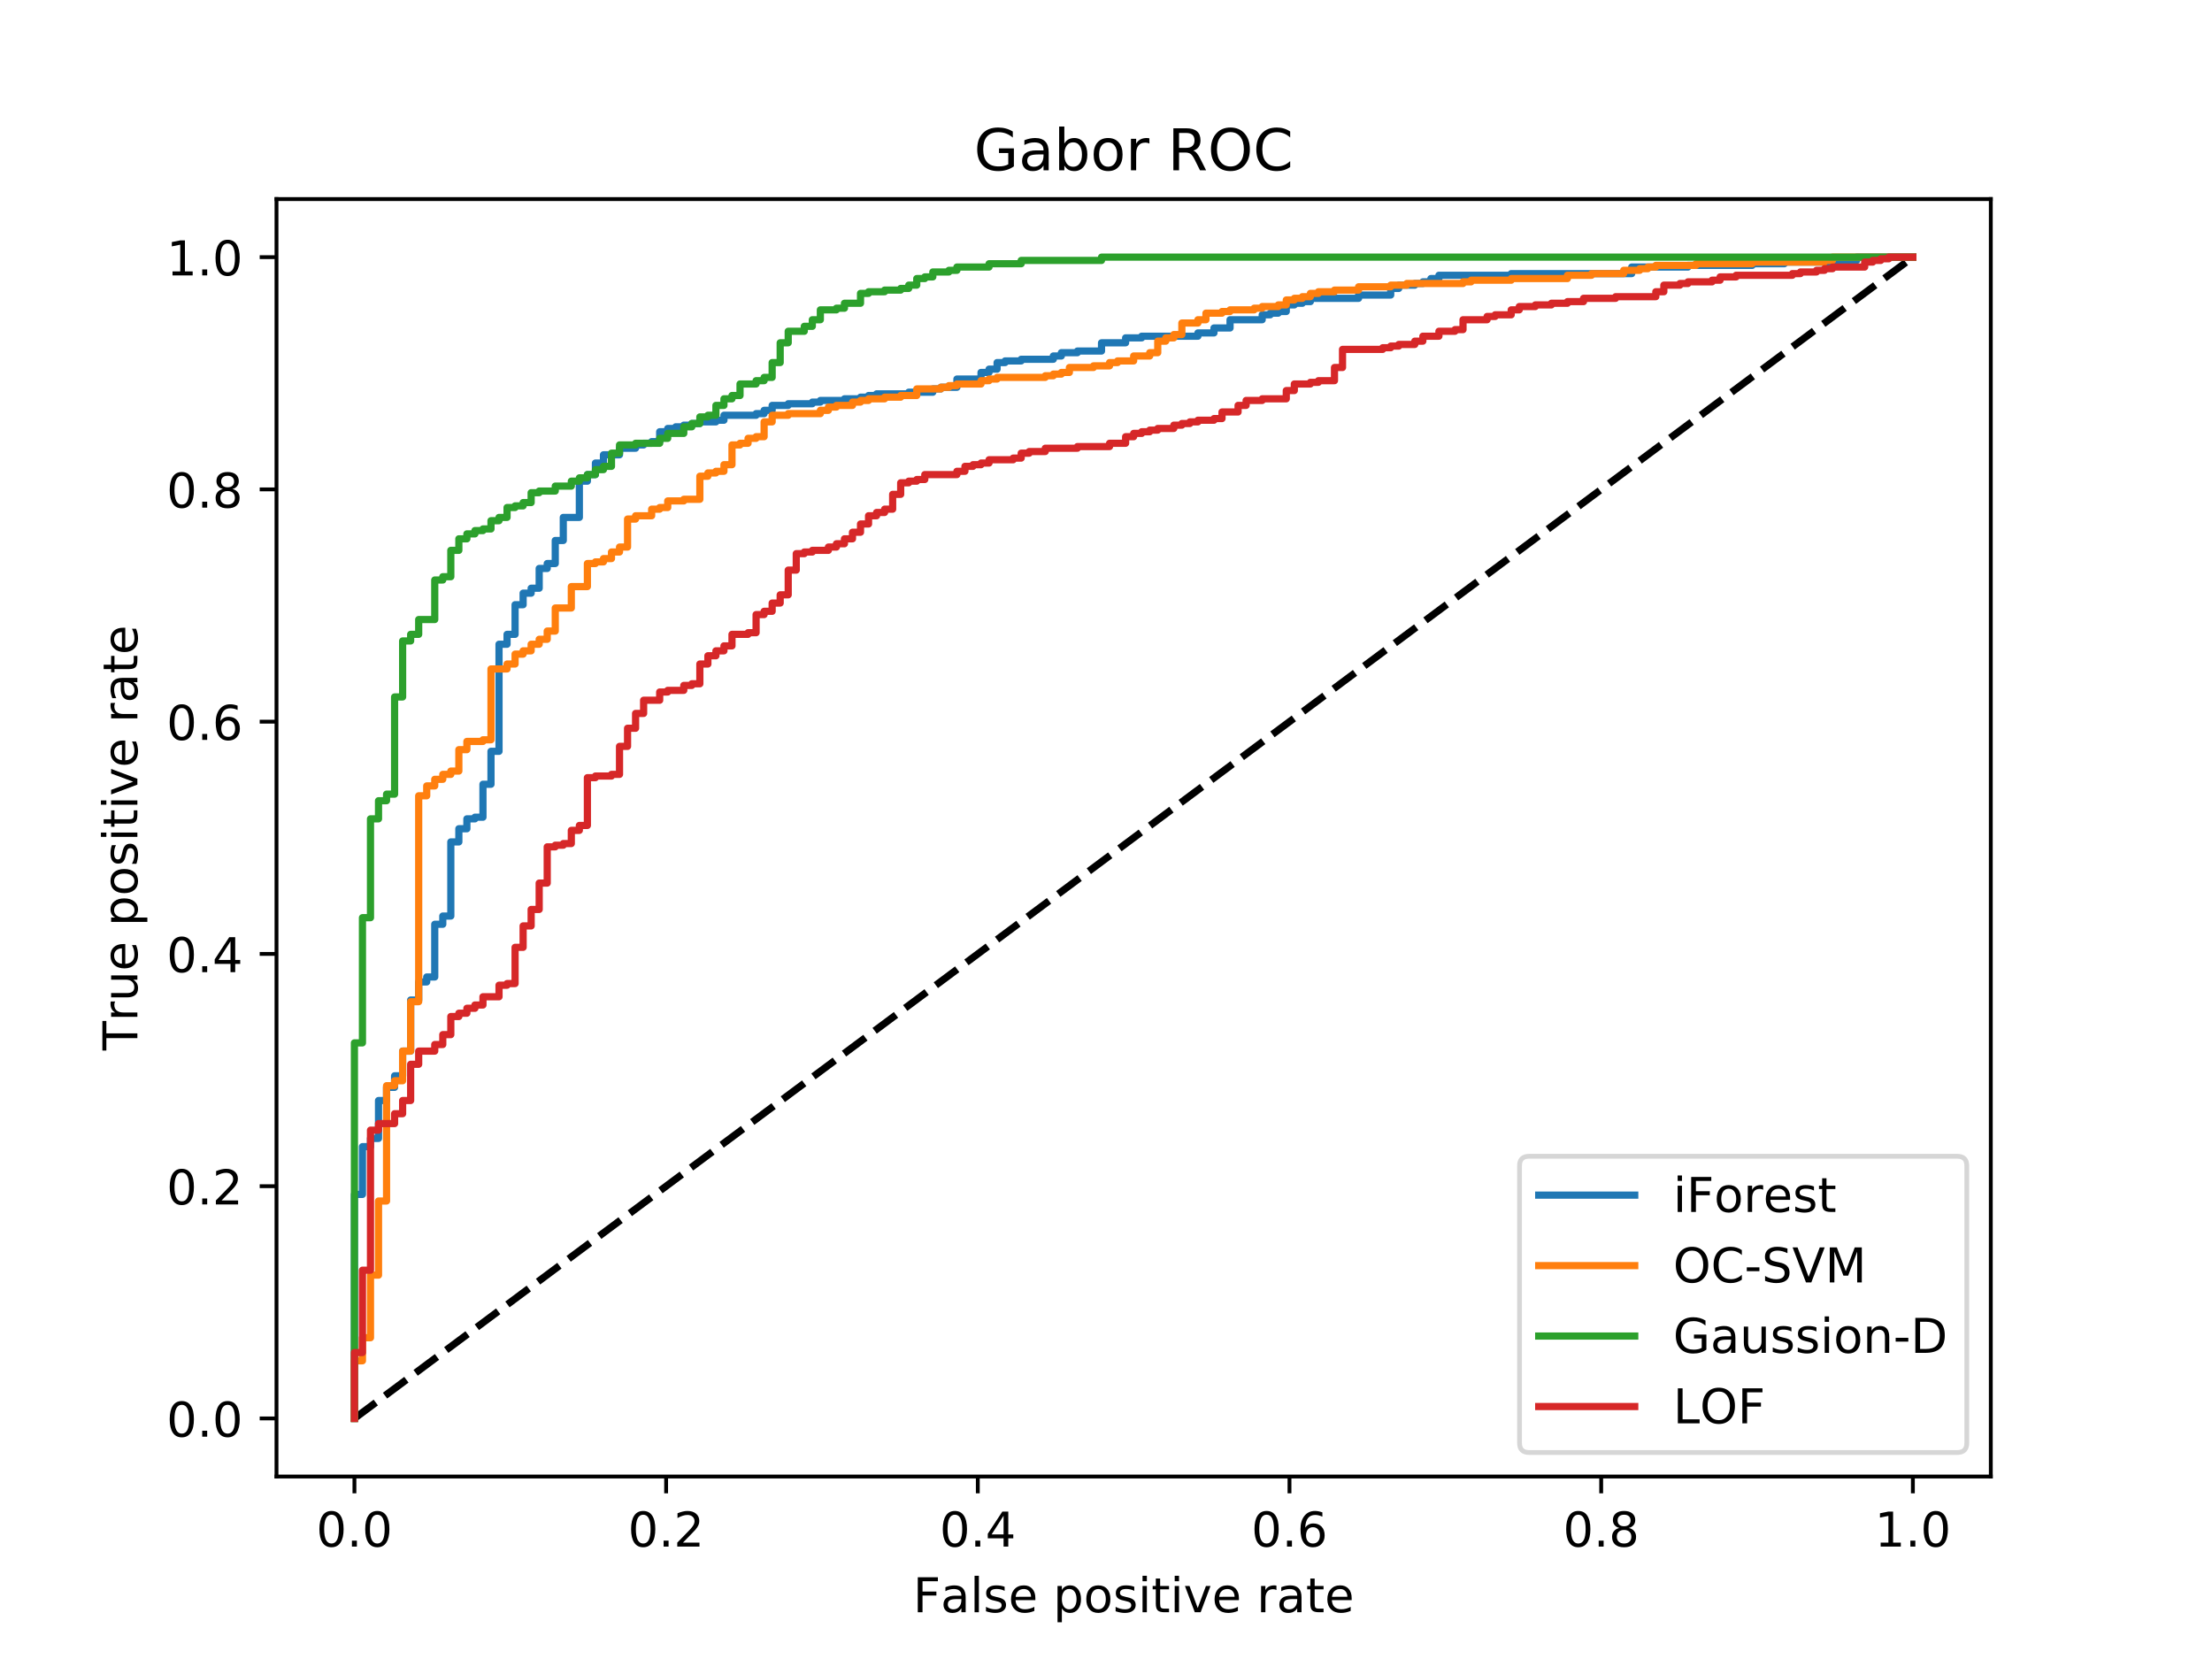 <?xml version="1.0" encoding="utf-8" standalone="no"?>
<!DOCTYPE svg PUBLIC "-//W3C//DTD SVG 1.1//EN"
  "http://www.w3.org/Graphics/SVG/1.1/DTD/svg11.dtd">
<!-- Created with matplotlib (https://matplotlib.org/) -->
<svg height="345.6pt" version="1.1" viewBox="0 0 460.8 345.6" width="460.8pt" xmlns="http://www.w3.org/2000/svg" xmlns:xlink="http://www.w3.org/1999/xlink">
 <defs>
  <style type="text/css">
*{stroke-linecap:butt;stroke-linejoin:round;}
  </style>
 </defs>
 <g id="figure_1">
  <g id="patch_1">
   <path d="M 0 345.6 
L 460.8 345.6 
L 460.8 0 
L 0 0 
z
" style="fill:#ffffff;"/>
  </g>
  <g id="axes_1">
   <g id="patch_2">
    <path d="M 57.6 307.584 
L 414.72 307.584 
L 414.72 41.472 
L 57.6 41.472 
z
" style="fill:#ffffff;"/>
   </g>
   <g id="matplotlib.axis_1">
    <g id="xtick_1">
     <g id="line2d_1">
      <defs>
       <path d="M 0 0 
L 0 3.5 
" id="m2cb40effd2" style="stroke:#000000;stroke-width:0.8;"/>
      </defs>
      <g>
       <use style="stroke:#000000;stroke-width:0.8;" x="73.833" xlink:href="#m2cb40effd2" y="307.584"/>
      </g>
     </g>
     <g id="text_1">
      <!-- 0.0 -->
      <defs>
       <path d="M 31.781 66.406 
Q 24.172 66.406 20.328 58.906 
Q 16.5 51.422 16.5 36.375 
Q 16.5 21.391 20.328 13.891 
Q 24.172 6.391 31.781 6.391 
Q 39.453 6.391 43.281 13.891 
Q 47.125 21.391 47.125 36.375 
Q 47.125 51.422 43.281 58.906 
Q 39.453 66.406 31.781 66.406 
z
M 31.781 74.219 
Q 44.047 74.219 50.516 64.516 
Q 56.984 54.828 56.984 36.375 
Q 56.984 17.969 50.516 8.266 
Q 44.047 -1.422 31.781 -1.422 
Q 19.531 -1.422 13.062 8.266 
Q 6.594 17.969 6.594 36.375 
Q 6.594 54.828 13.062 64.516 
Q 19.531 74.219 31.781 74.219 
z
" id="DejaVuSans-48"/>
       <path d="M 10.688 12.406 
L 21 12.406 
L 21 0 
L 10.688 0 
z
" id="DejaVuSans-46"/>
      </defs>
      <g transform="translate(65.881 322.182)scale(0.1 -0.1)">
       <use xlink:href="#DejaVuSans-48"/>
       <use x="63.623" xlink:href="#DejaVuSans-46"/>
       <use x="95.41" xlink:href="#DejaVuSans-48"/>
      </g>
     </g>
    </g>
    <g id="xtick_2">
     <g id="line2d_2">
      <g>
       <use style="stroke:#000000;stroke-width:0.8;" x="138.764" xlink:href="#m2cb40effd2" y="307.584"/>
      </g>
     </g>
     <g id="text_2">
      <!-- 0.2 -->
      <defs>
       <path d="M 19.188 8.297 
L 53.609 8.297 
L 53.609 0 
L 7.328 0 
L 7.328 8.297 
Q 12.938 14.109 22.625 23.891 
Q 32.328 33.688 34.812 36.531 
Q 39.547 41.844 41.422 45.531 
Q 43.312 49.219 43.312 52.781 
Q 43.312 58.594 39.234 62.25 
Q 35.156 65.922 28.609 65.922 
Q 23.969 65.922 18.812 64.312 
Q 13.672 62.703 7.812 59.422 
L 7.812 69.391 
Q 13.766 71.781 18.938 73 
Q 24.125 74.219 28.422 74.219 
Q 39.75 74.219 46.484 68.547 
Q 53.219 62.891 53.219 53.422 
Q 53.219 48.922 51.531 44.891 
Q 49.859 40.875 45.406 35.406 
Q 44.188 33.984 37.641 27.219 
Q 31.109 20.453 19.188 8.297 
z
" id="DejaVuSans-50"/>
      </defs>
      <g transform="translate(130.812 322.182)scale(0.1 -0.1)">
       <use xlink:href="#DejaVuSans-48"/>
       <use x="63.623" xlink:href="#DejaVuSans-46"/>
       <use x="95.41" xlink:href="#DejaVuSans-50"/>
      </g>
     </g>
    </g>
    <g id="xtick_3">
     <g id="line2d_3">
      <g>
       <use style="stroke:#000000;stroke-width:0.8;" x="203.695" xlink:href="#m2cb40effd2" y="307.584"/>
      </g>
     </g>
     <g id="text_3">
      <!-- 0.4 -->
      <defs>
       <path d="M 37.797 64.312 
L 12.891 25.391 
L 37.797 25.391 
z
M 35.203 72.906 
L 47.609 72.906 
L 47.609 25.391 
L 58.016 25.391 
L 58.016 17.188 
L 47.609 17.188 
L 47.609 0 
L 37.797 0 
L 37.797 17.188 
L 4.891 17.188 
L 4.891 26.703 
z
" id="DejaVuSans-52"/>
      </defs>
      <g transform="translate(195.743 322.182)scale(0.1 -0.1)">
       <use xlink:href="#DejaVuSans-48"/>
       <use x="63.623" xlink:href="#DejaVuSans-46"/>
       <use x="95.41" xlink:href="#DejaVuSans-52"/>
      </g>
     </g>
    </g>
    <g id="xtick_4">
     <g id="line2d_4">
      <g>
       <use style="stroke:#000000;stroke-width:0.8;" x="268.625" xlink:href="#m2cb40effd2" y="307.584"/>
      </g>
     </g>
     <g id="text_4">
      <!-- 0.6 -->
      <defs>
       <path d="M 33.016 40.375 
Q 26.375 40.375 22.484 35.828 
Q 18.609 31.297 18.609 23.391 
Q 18.609 15.531 22.484 10.953 
Q 26.375 6.391 33.016 6.391 
Q 39.656 6.391 43.531 10.953 
Q 47.406 15.531 47.406 23.391 
Q 47.406 31.297 43.531 35.828 
Q 39.656 40.375 33.016 40.375 
z
M 52.594 71.297 
L 52.594 62.312 
Q 48.875 64.062 45.094 64.984 
Q 41.312 65.922 37.594 65.922 
Q 27.828 65.922 22.672 59.328 
Q 17.531 52.734 16.797 39.406 
Q 19.672 43.656 24.016 45.922 
Q 28.375 48.188 33.594 48.188 
Q 44.578 48.188 50.953 41.516 
Q 57.328 34.859 57.328 23.391 
Q 57.328 12.156 50.688 5.359 
Q 44.047 -1.422 33.016 -1.422 
Q 20.359 -1.422 13.672 8.266 
Q 6.984 17.969 6.984 36.375 
Q 6.984 53.656 15.188 63.938 
Q 23.391 74.219 37.203 74.219 
Q 40.922 74.219 44.703 73.484 
Q 48.484 72.75 52.594 71.297 
z
" id="DejaVuSans-54"/>
      </defs>
      <g transform="translate(260.674 322.182)scale(0.1 -0.1)">
       <use xlink:href="#DejaVuSans-48"/>
       <use x="63.623" xlink:href="#DejaVuSans-46"/>
       <use x="95.41" xlink:href="#DejaVuSans-54"/>
      </g>
     </g>
    </g>
    <g id="xtick_5">
     <g id="line2d_5">
      <g>
       <use style="stroke:#000000;stroke-width:0.8;" x="333.556" xlink:href="#m2cb40effd2" y="307.584"/>
      </g>
     </g>
     <g id="text_5">
      <!-- 0.8 -->
      <defs>
       <path d="M 31.781 34.625 
Q 24.75 34.625 20.719 30.859 
Q 16.703 27.094 16.703 20.516 
Q 16.703 13.922 20.719 10.156 
Q 24.75 6.391 31.781 6.391 
Q 38.812 6.391 42.859 10.172 
Q 46.922 13.969 46.922 20.516 
Q 46.922 27.094 42.891 30.859 
Q 38.875 34.625 31.781 34.625 
z
M 21.922 38.812 
Q 15.578 40.375 12.031 44.719 
Q 8.5 49.078 8.5 55.328 
Q 8.5 64.062 14.719 69.141 
Q 20.953 74.219 31.781 74.219 
Q 42.672 74.219 48.875 69.141 
Q 55.078 64.062 55.078 55.328 
Q 55.078 49.078 51.531 44.719 
Q 48 40.375 41.703 38.812 
Q 48.828 37.156 52.797 32.312 
Q 56.781 27.484 56.781 20.516 
Q 56.781 9.906 50.312 4.234 
Q 43.844 -1.422 31.781 -1.422 
Q 19.734 -1.422 13.25 4.234 
Q 6.781 9.906 6.781 20.516 
Q 6.781 27.484 10.781 32.312 
Q 14.797 37.156 21.922 38.812 
z
M 18.312 54.391 
Q 18.312 48.734 21.844 45.562 
Q 25.391 42.391 31.781 42.391 
Q 38.141 42.391 41.719 45.562 
Q 45.312 48.734 45.312 54.391 
Q 45.312 60.062 41.719 63.234 
Q 38.141 66.406 31.781 66.406 
Q 25.391 66.406 21.844 63.234 
Q 18.312 60.062 18.312 54.391 
z
" id="DejaVuSans-56"/>
      </defs>
      <g transform="translate(325.605 322.182)scale(0.1 -0.1)">
       <use xlink:href="#DejaVuSans-48"/>
       <use x="63.623" xlink:href="#DejaVuSans-46"/>
       <use x="95.41" xlink:href="#DejaVuSans-56"/>
      </g>
     </g>
    </g>
    <g id="xtick_6">
     <g id="line2d_6">
      <g>
       <use style="stroke:#000000;stroke-width:0.8;" x="398.487" xlink:href="#m2cb40effd2" y="307.584"/>
      </g>
     </g>
     <g id="text_6">
      <!-- 1.0 -->
      <defs>
       <path d="M 12.406 8.297 
L 28.516 8.297 
L 28.516 63.922 
L 10.984 60.406 
L 10.984 69.391 
L 28.422 72.906 
L 38.281 72.906 
L 38.281 8.297 
L 54.391 8.297 
L 54.391 0 
L 12.406 0 
z
" id="DejaVuSans-49"/>
      </defs>
      <g transform="translate(390.536 322.182)scale(0.1 -0.1)">
       <use xlink:href="#DejaVuSans-49"/>
       <use x="63.623" xlink:href="#DejaVuSans-46"/>
       <use x="95.41" xlink:href="#DejaVuSans-48"/>
      </g>
     </g>
    </g>
    <g id="text_7">
     <!-- False positive rate -->
     <defs>
      <path d="M 9.812 72.906 
L 51.703 72.906 
L 51.703 64.594 
L 19.672 64.594 
L 19.672 43.109 
L 48.578 43.109 
L 48.578 34.812 
L 19.672 34.812 
L 19.672 0 
L 9.812 0 
z
" id="DejaVuSans-70"/>
      <path d="M 34.281 27.484 
Q 23.391 27.484 19.188 25 
Q 14.984 22.516 14.984 16.5 
Q 14.984 11.719 18.141 8.906 
Q 21.297 6.109 26.703 6.109 
Q 34.188 6.109 38.703 11.406 
Q 43.219 16.703 43.219 25.484 
L 43.219 27.484 
z
M 52.203 31.203 
L 52.203 0 
L 43.219 0 
L 43.219 8.297 
Q 40.141 3.328 35.547 0.953 
Q 30.953 -1.422 24.312 -1.422 
Q 15.922 -1.422 10.953 3.297 
Q 6 8.016 6 15.922 
Q 6 25.141 12.172 29.828 
Q 18.359 34.516 30.609 34.516 
L 43.219 34.516 
L 43.219 35.406 
Q 43.219 41.609 39.141 45 
Q 35.062 48.391 27.688 48.391 
Q 23 48.391 18.547 47.266 
Q 14.109 46.141 10.016 43.891 
L 10.016 52.203 
Q 14.938 54.109 19.578 55.047 
Q 24.219 56 28.609 56 
Q 40.484 56 46.344 49.844 
Q 52.203 43.703 52.203 31.203 
z
" id="DejaVuSans-97"/>
      <path d="M 9.422 75.984 
L 18.406 75.984 
L 18.406 0 
L 9.422 0 
z
" id="DejaVuSans-108"/>
      <path d="M 44.281 53.078 
L 44.281 44.578 
Q 40.484 46.531 36.375 47.5 
Q 32.281 48.484 27.875 48.484 
Q 21.188 48.484 17.844 46.438 
Q 14.5 44.391 14.5 40.281 
Q 14.5 37.156 16.891 35.375 
Q 19.281 33.594 26.516 31.984 
L 29.594 31.297 
Q 39.156 29.25 43.188 25.516 
Q 47.219 21.781 47.219 15.094 
Q 47.219 7.469 41.188 3.016 
Q 35.156 -1.422 24.609 -1.422 
Q 20.219 -1.422 15.453 -0.562 
Q 10.688 0.297 5.422 2 
L 5.422 11.281 
Q 10.406 8.688 15.234 7.391 
Q 20.062 6.109 24.812 6.109 
Q 31.156 6.109 34.562 8.281 
Q 37.984 10.453 37.984 14.406 
Q 37.984 18.062 35.516 20.016 
Q 33.062 21.969 24.703 23.781 
L 21.578 24.516 
Q 13.234 26.266 9.516 29.906 
Q 5.812 33.547 5.812 39.891 
Q 5.812 47.609 11.281 51.797 
Q 16.75 56 26.812 56 
Q 31.781 56 36.172 55.266 
Q 40.578 54.547 44.281 53.078 
z
" id="DejaVuSans-115"/>
      <path d="M 56.203 29.594 
L 56.203 25.203 
L 14.891 25.203 
Q 15.484 15.922 20.484 11.062 
Q 25.484 6.203 34.422 6.203 
Q 39.594 6.203 44.453 7.469 
Q 49.312 8.734 54.109 11.281 
L 54.109 2.781 
Q 49.266 0.734 44.188 -0.344 
Q 39.109 -1.422 33.891 -1.422 
Q 20.797 -1.422 13.156 6.188 
Q 5.516 13.812 5.516 26.812 
Q 5.516 40.234 12.766 48.109 
Q 20.016 56 32.328 56 
Q 43.359 56 49.781 48.891 
Q 56.203 41.797 56.203 29.594 
z
M 47.219 32.234 
Q 47.125 39.594 43.094 43.984 
Q 39.062 48.391 32.422 48.391 
Q 24.906 48.391 20.391 44.141 
Q 15.875 39.891 15.188 32.172 
z
" id="DejaVuSans-101"/>
      <path id="DejaVuSans-32"/>
      <path d="M 18.109 8.203 
L 18.109 -20.797 
L 9.078 -20.797 
L 9.078 54.688 
L 18.109 54.688 
L 18.109 46.391 
Q 20.953 51.266 25.266 53.625 
Q 29.594 56 35.594 56 
Q 45.562 56 51.781 48.094 
Q 58.016 40.188 58.016 27.297 
Q 58.016 14.406 51.781 6.484 
Q 45.562 -1.422 35.594 -1.422 
Q 29.594 -1.422 25.266 0.953 
Q 20.953 3.328 18.109 8.203 
z
M 48.688 27.297 
Q 48.688 37.203 44.609 42.844 
Q 40.531 48.484 33.406 48.484 
Q 26.266 48.484 22.188 42.844 
Q 18.109 37.203 18.109 27.297 
Q 18.109 17.391 22.188 11.75 
Q 26.266 6.109 33.406 6.109 
Q 40.531 6.109 44.609 11.75 
Q 48.688 17.391 48.688 27.297 
z
" id="DejaVuSans-112"/>
      <path d="M 30.609 48.391 
Q 23.391 48.391 19.188 42.75 
Q 14.984 37.109 14.984 27.297 
Q 14.984 17.484 19.156 11.844 
Q 23.344 6.203 30.609 6.203 
Q 37.797 6.203 41.984 11.859 
Q 46.188 17.531 46.188 27.297 
Q 46.188 37.016 41.984 42.703 
Q 37.797 48.391 30.609 48.391 
z
M 30.609 56 
Q 42.328 56 49.016 48.375 
Q 55.719 40.766 55.719 27.297 
Q 55.719 13.875 49.016 6.219 
Q 42.328 -1.422 30.609 -1.422 
Q 18.844 -1.422 12.172 6.219 
Q 5.516 13.875 5.516 27.297 
Q 5.516 40.766 12.172 48.375 
Q 18.844 56 30.609 56 
z
" id="DejaVuSans-111"/>
      <path d="M 9.422 54.688 
L 18.406 54.688 
L 18.406 0 
L 9.422 0 
z
M 9.422 75.984 
L 18.406 75.984 
L 18.406 64.594 
L 9.422 64.594 
z
" id="DejaVuSans-105"/>
      <path d="M 18.312 70.219 
L 18.312 54.688 
L 36.812 54.688 
L 36.812 47.703 
L 18.312 47.703 
L 18.312 18.016 
Q 18.312 11.328 20.141 9.422 
Q 21.969 7.516 27.594 7.516 
L 36.812 7.516 
L 36.812 0 
L 27.594 0 
Q 17.188 0 13.234 3.875 
Q 9.281 7.766 9.281 18.016 
L 9.281 47.703 
L 2.688 47.703 
L 2.688 54.688 
L 9.281 54.688 
L 9.281 70.219 
z
" id="DejaVuSans-116"/>
      <path d="M 2.984 54.688 
L 12.5 54.688 
L 29.594 8.797 
L 46.688 54.688 
L 56.203 54.688 
L 35.688 0 
L 23.484 0 
z
" id="DejaVuSans-118"/>
      <path d="M 41.109 46.297 
Q 39.594 47.172 37.812 47.578 
Q 36.031 48 33.891 48 
Q 26.266 48 22.188 43.047 
Q 18.109 38.094 18.109 28.812 
L 18.109 0 
L 9.078 0 
L 9.078 54.688 
L 18.109 54.688 
L 18.109 46.188 
Q 20.953 51.172 25.484 53.578 
Q 30.031 56 36.531 56 
Q 37.453 56 38.578 55.875 
Q 39.703 55.766 41.062 55.516 
z
" id="DejaVuSans-114"/>
     </defs>
     <g transform="translate(190.21 335.861)scale(0.1 -0.1)">
      <use xlink:href="#DejaVuSans-70"/>
      <use x="57.379" xlink:href="#DejaVuSans-97"/>
      <use x="118.658" xlink:href="#DejaVuSans-108"/>
      <use x="146.441" xlink:href="#DejaVuSans-115"/>
      <use x="198.541" xlink:href="#DejaVuSans-101"/>
      <use x="260.064" xlink:href="#DejaVuSans-32"/>
      <use x="291.852" xlink:href="#DejaVuSans-112"/>
      <use x="355.328" xlink:href="#DejaVuSans-111"/>
      <use x="416.51" xlink:href="#DejaVuSans-115"/>
      <use x="468.609" xlink:href="#DejaVuSans-105"/>
      <use x="496.393" xlink:href="#DejaVuSans-116"/>
      <use x="535.602" xlink:href="#DejaVuSans-105"/>
      <use x="563.385" xlink:href="#DejaVuSans-118"/>
      <use x="622.564" xlink:href="#DejaVuSans-101"/>
      <use x="684.088" xlink:href="#DejaVuSans-32"/>
      <use x="715.875" xlink:href="#DejaVuSans-114"/>
      <use x="756.988" xlink:href="#DejaVuSans-97"/>
      <use x="818.268" xlink:href="#DejaVuSans-116"/>
      <use x="857.477" xlink:href="#DejaVuSans-101"/>
     </g>
    </g>
   </g>
   <g id="matplotlib.axis_2">
    <g id="ytick_1">
     <g id="line2d_7">
      <defs>
       <path d="M 0 0 
L -3.5 0 
" id="m891ca6a337" style="stroke:#000000;stroke-width:0.8;"/>
      </defs>
      <g>
       <use style="stroke:#000000;stroke-width:0.8;" x="57.6" xlink:href="#m891ca6a337" y="295.488"/>
      </g>
     </g>
     <g id="text_8">
      <!-- 0.0 -->
      <g transform="translate(34.697 299.287)scale(0.1 -0.1)">
       <use xlink:href="#DejaVuSans-48"/>
       <use x="63.623" xlink:href="#DejaVuSans-46"/>
       <use x="95.41" xlink:href="#DejaVuSans-48"/>
      </g>
     </g>
    </g>
    <g id="ytick_2">
     <g id="line2d_8">
      <g>
       <use style="stroke:#000000;stroke-width:0.8;" x="57.6" xlink:href="#m891ca6a337" y="247.104"/>
      </g>
     </g>
     <g id="text_9">
      <!-- 0.2 -->
      <g transform="translate(34.697 250.903)scale(0.1 -0.1)">
       <use xlink:href="#DejaVuSans-48"/>
       <use x="63.623" xlink:href="#DejaVuSans-46"/>
       <use x="95.41" xlink:href="#DejaVuSans-50"/>
      </g>
     </g>
    </g>
    <g id="ytick_3">
     <g id="line2d_9">
      <g>
       <use style="stroke:#000000;stroke-width:0.8;" x="57.6" xlink:href="#m891ca6a337" y="198.72"/>
      </g>
     </g>
     <g id="text_10">
      <!-- 0.4 -->
      <g transform="translate(34.697 202.519)scale(0.1 -0.1)">
       <use xlink:href="#DejaVuSans-48"/>
       <use x="63.623" xlink:href="#DejaVuSans-46"/>
       <use x="95.41" xlink:href="#DejaVuSans-52"/>
      </g>
     </g>
    </g>
    <g id="ytick_4">
     <g id="line2d_10">
      <g>
       <use style="stroke:#000000;stroke-width:0.8;" x="57.6" xlink:href="#m891ca6a337" y="150.336"/>
      </g>
     </g>
     <g id="text_11">
      <!-- 0.6 -->
      <g transform="translate(34.697 154.135)scale(0.1 -0.1)">
       <use xlink:href="#DejaVuSans-48"/>
       <use x="63.623" xlink:href="#DejaVuSans-46"/>
       <use x="95.41" xlink:href="#DejaVuSans-54"/>
      </g>
     </g>
    </g>
    <g id="ytick_5">
     <g id="line2d_11">
      <g>
       <use style="stroke:#000000;stroke-width:0.8;" x="57.6" xlink:href="#m891ca6a337" y="101.952"/>
      </g>
     </g>
     <g id="text_12">
      <!-- 0.8 -->
      <g transform="translate(34.697 105.751)scale(0.1 -0.1)">
       <use xlink:href="#DejaVuSans-48"/>
       <use x="63.623" xlink:href="#DejaVuSans-46"/>
       <use x="95.41" xlink:href="#DejaVuSans-56"/>
      </g>
     </g>
    </g>
    <g id="ytick_6">
     <g id="line2d_12">
      <g>
       <use style="stroke:#000000;stroke-width:0.8;" x="57.6" xlink:href="#m891ca6a337" y="53.568"/>
      </g>
     </g>
     <g id="text_13">
      <!-- 1.0 -->
      <g transform="translate(34.697 57.367)scale(0.1 -0.1)">
       <use xlink:href="#DejaVuSans-49"/>
       <use x="63.623" xlink:href="#DejaVuSans-46"/>
       <use x="95.41" xlink:href="#DejaVuSans-48"/>
      </g>
     </g>
    </g>
    <g id="text_14">
     <!-- True positive rate -->
     <defs>
      <path d="M -0.297 72.906 
L 61.375 72.906 
L 61.375 64.594 
L 35.5 64.594 
L 35.5 0 
L 25.594 0 
L 25.594 64.594 
L -0.297 64.594 
z
" id="DejaVuSans-84"/>
      <path d="M 8.5 21.578 
L 8.5 54.688 
L 17.484 54.688 
L 17.484 21.922 
Q 17.484 14.156 20.5 10.266 
Q 23.531 6.391 29.594 6.391 
Q 36.859 6.391 41.078 11.031 
Q 45.312 15.672 45.312 23.688 
L 45.312 54.688 
L 54.297 54.688 
L 54.297 0 
L 45.312 0 
L 45.312 8.406 
Q 42.047 3.422 37.719 1 
Q 33.406 -1.422 27.688 -1.422 
Q 18.266 -1.422 13.375 4.438 
Q 8.5 10.297 8.5 21.578 
z
M 31.109 56 
z
" id="DejaVuSans-117"/>
     </defs>
     <g transform="translate(28.617 218.819)rotate(-90)scale(0.1 -0.1)">
      <use xlink:href="#DejaVuSans-84"/>
      <use x="60.865" xlink:href="#DejaVuSans-114"/>
      <use x="101.979" xlink:href="#DejaVuSans-117"/>
      <use x="165.357" xlink:href="#DejaVuSans-101"/>
      <use x="226.881" xlink:href="#DejaVuSans-32"/>
      <use x="258.668" xlink:href="#DejaVuSans-112"/>
      <use x="322.145" xlink:href="#DejaVuSans-111"/>
      <use x="383.326" xlink:href="#DejaVuSans-115"/>
      <use x="435.426" xlink:href="#DejaVuSans-105"/>
      <use x="463.209" xlink:href="#DejaVuSans-116"/>
      <use x="502.418" xlink:href="#DejaVuSans-105"/>
      <use x="530.201" xlink:href="#DejaVuSans-118"/>
      <use x="589.381" xlink:href="#DejaVuSans-101"/>
      <use x="650.904" xlink:href="#DejaVuSans-32"/>
      <use x="682.691" xlink:href="#DejaVuSans-114"/>
      <use x="723.805" xlink:href="#DejaVuSans-97"/>
      <use x="785.084" xlink:href="#DejaVuSans-116"/>
      <use x="824.293" xlink:href="#DejaVuSans-101"/>
     </g>
    </g>
   </g>
   <g id="line2d_13">
    <path clip-path="url(#pbd8786247f)" d="M 73.833 295.488 
L 398.487 53.568 
" style="fill:none;stroke:#000000;stroke-dasharray:5.55,2.4;stroke-dashoffset:0;stroke-width:1.5;"/>
   </g>
   <g id="line2d_14">
    <path clip-path="url(#pbd8786247f)" d="M 73.833 295.488 
L 73.833 248.82 
L 75.506 248.82 
L 75.506 238.868 
L 77.18 238.868 
L 77.18 237.153 
L 78.853 237.153 
L 78.853 229.26 
L 80.527 229.26 
L 80.527 226.515 
L 82.2 226.515 
L 82.2 224.113 
L 83.874 224.113 
L 83.874 218.966 
L 85.547 218.966 
L 85.547 208.328 
L 87.221 208.328 
L 87.221 204.554 
L 88.894 204.554 
L 88.894 203.524 
L 90.567 203.524 
L 90.567 192.543 
L 92.241 192.543 
L 92.241 190.828 
L 93.914 190.828 
L 93.914 175.386 
L 95.588 175.386 
L 95.588 172.641 
L 97.261 172.641 
L 97.261 170.582 
L 98.935 170.582 
L 98.935 170.239 
L 100.608 170.239 
L 100.608 163.376 
L 102.282 163.376 
L 102.282 156.513 
L 103.955 156.513 
L 103.955 134.208 
L 105.629 134.208 
L 105.629 132.149 
L 107.302 132.149 
L 107.302 125.972 
L 108.976 125.972 
L 108.976 123.57 
L 110.649 123.57 
L 110.649 122.541 
L 112.323 122.541 
L 112.323 118.423 
L 113.996 118.423 
L 113.996 117.394 
L 115.67 117.394 
L 115.67 112.59 
L 117.343 112.59 
L 117.343 107.786 
L 120.69 107.786 
L 120.69 100.236 
L 122.364 100.236 
L 122.364 98.864 
L 124.037 98.864 
L 124.037 96.462 
L 125.711 96.462 
L 125.711 94.746 
L 129.057 94.746 
L 129.057 93.373 
L 132.404 93.373 
L 132.404 92.687 
L 134.078 92.687 
L 134.078 92.344 
L 135.751 92.344 
L 135.751 92.001 
L 137.425 92.001 
L 137.425 89.942 
L 139.098 89.942 
L 139.098 89.255 
L 140.772 89.255 
L 140.772 88.912 
L 142.445 88.912 
L 142.445 88.569 
L 144.119 88.569 
L 144.119 88.226 
L 145.792 88.226 
L 145.792 87.883 
L 149.139 87.883 
L 149.139 87.54 
L 150.813 87.54 
L 150.813 86.51 
L 157.507 86.51 
L 157.507 86.167 
L 159.18 86.167 
L 159.18 85.481 
L 160.854 85.481 
L 160.854 84.451 
L 164.2 84.451 
L 164.2 84.108 
L 169.221 84.108 
L 169.221 83.765 
L 170.894 83.765 
L 170.894 83.422 
L 175.915 83.422 
L 175.915 83.079 
L 179.262 83.079 
L 179.262 82.736 
L 180.935 82.736 
L 180.935 82.393 
L 182.609 82.393 
L 182.609 82.049 
L 189.303 82.049 
L 189.303 81.706 
L 194.323 81.706 
L 194.323 81.02 
L 195.997 81.02 
L 195.997 80.677 
L 199.344 80.677 
L 199.344 78.961 
L 204.364 78.961 
L 204.364 77.588 
L 206.037 77.588 
L 206.037 76.902 
L 207.711 76.902 
L 207.711 75.53 
L 209.384 75.53 
L 209.384 75.186 
L 212.731 75.186 
L 212.731 74.843 
L 219.425 74.843 
L 219.425 74.157 
L 221.099 74.157 
L 221.099 73.471 
L 224.446 73.471 
L 224.446 73.127 
L 229.466 73.127 
L 229.466 71.412 
L 234.487 71.412 
L 234.487 70.382 
L 237.833 70.382 
L 237.833 70.039 
L 249.548 70.039 
L 249.548 69.353 
L 252.895 69.353 
L 252.895 68.323 
L 256.242 68.323 
L 256.242 66.608 
L 262.936 66.608 
L 262.936 65.578 
L 264.609 65.578 
L 264.609 65.235 
L 266.283 65.235 
L 266.283 64.892 
L 267.956 64.892 
L 267.956 63.519 
L 269.63 63.519 
L 269.63 63.176 
L 271.303 63.176 
L 271.303 62.833 
L 272.976 62.833 
L 272.976 62.147 
L 283.017 62.147 
L 283.017 61.46 
L 289.711 61.46 
L 289.711 60.088 
L 291.385 60.088 
L 291.385 59.402 
L 294.732 59.402 
L 294.732 59.058 
L 296.405 59.058 
L 296.405 58.715 
L 298.079 58.715 
L 298.079 58.029 
L 299.752 58.029 
L 299.752 57.343 
L 314.813 57.343 
L 314.813 56.999 
L 339.916 56.999 
L 339.916 55.627 
L 351.63 55.627 
L 351.63 55.284 
L 365.018 55.284 
L 365.018 54.941 
L 371.712 54.941 
L 371.712 54.597 
L 385.099 54.597 
L 385.099 54.254 
L 386.773 54.254 
L 386.773 53.568 
L 398.487 53.568 
L 398.487 53.568 
" style="fill:none;stroke:#1f77b4;stroke-linecap:square;stroke-width:1.5;"/>
   </g>
   <g id="line2d_15">
    <path clip-path="url(#pbd8786247f)" d="M 73.833 295.488 
L 73.833 283.478 
L 75.506 283.478 
L 75.506 278.674 
L 77.18 278.674 
L 77.18 265.634 
L 78.853 265.634 
L 78.853 250.192 
L 80.527 250.192 
L 80.527 226.172 
L 82.2 226.172 
L 82.2 225.142 
L 83.874 225.142 
L 83.874 218.966 
L 85.547 218.966 
L 85.547 208.671 
L 87.221 208.671 
L 87.221 165.778 
L 88.894 165.778 
L 88.894 163.719 
L 90.567 163.719 
L 90.567 162.346 
L 92.241 162.346 
L 92.241 161.317 
L 93.914 161.317 
L 93.914 160.63 
L 95.588 160.63 
L 95.588 156.17 
L 97.261 156.17 
L 97.261 154.454 
L 100.608 154.454 
L 100.608 154.111 
L 102.282 154.111 
L 102.282 139.355 
L 105.629 139.355 
L 105.629 138.326 
L 107.302 138.326 
L 107.302 136.267 
L 108.976 136.267 
L 108.976 135.581 
L 110.649 135.581 
L 110.649 134.208 
L 112.323 134.208 
L 112.323 133.179 
L 113.996 133.179 
L 113.996 131.463 
L 115.67 131.463 
L 115.67 126.659 
L 119.017 126.659 
L 119.017 122.198 
L 122.364 122.198 
L 122.364 117.394 
L 124.037 117.394 
L 124.037 117.051 
L 125.711 117.051 
L 125.711 116.364 
L 127.384 116.364 
L 127.384 114.992 
L 129.057 114.992 
L 129.057 113.962 
L 130.731 113.962 
L 130.731 108.129 
L 132.404 108.129 
L 132.404 107.442 
L 135.751 107.442 
L 135.751 106.07 
L 137.425 106.07 
L 137.425 105.727 
L 139.098 105.727 
L 139.098 104.354 
L 142.445 104.354 
L 142.445 104.011 
L 145.792 104.011 
L 145.792 99.207 
L 147.466 99.207 
L 147.466 98.521 
L 149.139 98.521 
L 149.139 98.177 
L 150.813 98.177 
L 150.813 96.805 
L 152.486 96.805 
L 152.486 92.687 
L 154.16 92.687 
L 154.16 92.344 
L 155.833 92.344 
L 155.833 91.314 
L 157.507 91.314 
L 157.507 90.971 
L 159.18 90.971 
L 159.18 87.883 
L 160.854 87.883 
L 160.854 86.51 
L 164.2 86.51 
L 164.2 86.167 
L 170.894 86.167 
L 170.894 85.481 
L 172.568 85.481 
L 172.568 84.795 
L 174.241 84.795 
L 174.241 84.451 
L 177.588 84.451 
L 177.588 83.765 
L 179.262 83.765 
L 179.262 83.422 
L 180.935 83.422 
L 180.935 83.079 
L 184.282 83.079 
L 184.282 82.736 
L 187.629 82.736 
L 187.629 82.393 
L 190.976 82.393 
L 190.976 81.02 
L 195.997 81.02 
L 195.997 80.677 
L 197.67 80.677 
L 197.67 80.334 
L 199.344 80.334 
L 199.344 79.99 
L 204.364 79.99 
L 204.364 79.304 
L 206.037 79.304 
L 206.037 78.961 
L 207.711 78.961 
L 207.711 78.618 
L 217.752 78.618 
L 217.752 78.275 
L 219.425 78.275 
L 219.425 77.932 
L 221.099 77.932 
L 221.099 77.588 
L 222.772 77.588 
L 222.772 76.559 
L 227.793 76.559 
L 227.793 76.216 
L 231.14 76.216 
L 231.14 75.53 
L 232.813 75.53 
L 232.813 75.186 
L 236.16 75.186 
L 236.16 74.157 
L 239.507 74.157 
L 239.507 73.471 
L 241.18 73.471 
L 241.18 71.069 
L 242.854 71.069 
L 242.854 70.382 
L 244.527 70.382 
L 244.527 69.696 
L 246.201 69.696 
L 246.201 67.294 
L 249.548 67.294 
L 249.548 66.608 
L 251.221 66.608 
L 251.221 65.235 
L 254.568 65.235 
L 254.568 64.892 
L 256.242 64.892 
L 256.242 64.549 
L 261.262 64.549 
L 261.262 64.206 
L 262.936 64.206 
L 262.936 63.862 
L 266.283 63.862 
L 266.283 63.519 
L 267.956 63.519 
L 267.956 62.49 
L 269.63 62.49 
L 269.63 62.147 
L 271.303 62.147 
L 271.303 61.804 
L 272.976 61.804 
L 272.976 61.117 
L 274.65 61.117 
L 274.65 60.774 
L 277.997 60.774 
L 277.997 60.431 
L 283.017 60.431 
L 283.017 59.745 
L 289.711 59.745 
L 289.711 59.402 
L 293.058 59.402 
L 293.058 59.058 
L 304.773 59.058 
L 304.773 58.715 
L 306.446 58.715 
L 306.446 58.372 
L 314.813 58.372 
L 314.813 58.029 
L 326.528 58.029 
L 326.528 57.343 
L 331.548 57.343 
L 331.548 56.999 
L 338.242 56.999 
L 338.242 56.313 
L 341.589 56.313 
L 341.589 55.97 
L 343.263 55.97 
L 343.263 55.627 
L 344.936 55.627 
L 344.936 55.284 
L 353.303 55.284 
L 353.303 54.941 
L 365.018 54.941 
L 365.018 54.597 
L 380.079 54.597 
L 380.079 54.254 
L 381.753 54.254 
L 381.753 53.568 
L 398.487 53.568 
L 398.487 53.568 
" style="fill:none;stroke:#ff7f0e;stroke-linecap:square;stroke-width:1.5;"/>
   </g>
   <g id="line2d_16">
    <path clip-path="url(#pbd8786247f)" d="M 73.833 295.488 
L 73.833 217.25 
L 75.506 217.25 
L 75.506 191.171 
L 77.18 191.171 
L 77.18 170.582 
L 78.853 170.582 
L 78.853 166.807 
L 80.527 166.807 
L 80.527 165.435 
L 82.2 165.435 
L 82.2 145.189 
L 83.874 145.189 
L 83.874 133.522 
L 85.547 133.522 
L 85.547 132.149 
L 87.221 132.149 
L 87.221 129.061 
L 90.567 129.061 
L 90.567 120.825 
L 92.241 120.825 
L 92.241 120.139 
L 93.914 120.139 
L 93.914 114.649 
L 95.588 114.649 
L 95.588 112.246 
L 97.261 112.246 
L 97.261 111.217 
L 98.935 111.217 
L 98.935 110.531 
L 100.608 110.531 
L 100.608 110.188 
L 102.282 110.188 
L 102.282 108.472 
L 103.955 108.472 
L 103.955 107.786 
L 105.629 107.786 
L 105.629 105.727 
L 107.302 105.727 
L 107.302 105.383 
L 108.976 105.383 
L 108.976 104.697 
L 110.649 104.697 
L 110.649 102.638 
L 112.323 102.638 
L 112.323 102.295 
L 115.67 102.295 
L 115.67 101.266 
L 119.017 101.266 
L 119.017 100.236 
L 120.69 100.236 
L 120.69 99.55 
L 122.364 99.55 
L 122.364 98.864 
L 124.037 98.864 
L 124.037 97.834 
L 125.711 97.834 
L 125.711 97.148 
L 127.384 97.148 
L 127.384 94.403 
L 129.057 94.403 
L 129.057 92.687 
L 132.404 92.687 
L 132.404 92.344 
L 137.425 92.344 
L 137.425 91.314 
L 139.098 91.314 
L 139.098 90.285 
L 142.445 90.285 
L 142.445 88.912 
L 144.119 88.912 
L 144.119 88.226 
L 145.792 88.226 
L 145.792 86.853 
L 147.466 86.853 
L 147.466 86.51 
L 149.139 86.51 
L 149.139 84.451 
L 150.813 84.451 
L 150.813 83.079 
L 152.486 83.079 
L 152.486 82.393 
L 154.16 82.393 
L 154.16 79.99 
L 157.507 79.99 
L 157.507 79.304 
L 159.18 79.304 
L 159.18 78.618 
L 160.854 78.618 
L 160.854 75.53 
L 162.527 75.53 
L 162.527 71.412 
L 164.2 71.412 
L 164.2 69.01 
L 167.547 69.01 
L 167.547 67.98 
L 169.221 67.98 
L 169.221 66.608 
L 170.894 66.608 
L 170.894 64.549 
L 174.241 64.549 
L 174.241 64.206 
L 175.915 64.206 
L 175.915 63.176 
L 179.262 63.176 
L 179.262 61.117 
L 180.935 61.117 
L 180.935 60.774 
L 184.282 60.774 
L 184.282 60.431 
L 187.629 60.431 
L 187.629 60.088 
L 189.303 60.088 
L 189.303 59.402 
L 190.976 59.402 
L 190.976 58.029 
L 192.65 58.029 
L 192.65 57.686 
L 194.323 57.686 
L 194.323 56.656 
L 197.67 56.656 
L 197.67 56.313 
L 199.344 56.313 
L 199.344 55.627 
L 206.037 55.627 
L 206.037 54.941 
L 212.731 54.941 
L 212.731 54.254 
L 229.466 54.254 
L 229.466 53.568 
L 398.487 53.568 
L 398.487 53.568 
" style="fill:none;stroke:#2ca02c;stroke-linecap:square;stroke-width:1.5;"/>
   </g>
   <g id="line2d_17">
    <path clip-path="url(#pbd8786247f)" d="M 73.833 295.488 
L 73.833 281.762 
L 75.506 281.762 
L 75.506 264.605 
L 77.18 264.605 
L 77.18 235.437 
L 78.853 235.437 
L 78.853 234.064 
L 82.2 234.064 
L 82.2 232.005 
L 83.874 232.005 
L 83.874 229.26 
L 85.547 229.26 
L 85.547 221.711 
L 87.221 221.711 
L 87.221 218.966 
L 90.567 218.966 
L 90.567 217.593 
L 92.241 217.593 
L 92.241 215.534 
L 93.914 215.534 
L 93.914 211.76 
L 95.588 211.76 
L 95.588 211.073 
L 97.261 211.073 
L 97.261 210.044 
L 98.935 210.044 
L 98.935 209.358 
L 100.608 209.358 
L 100.608 207.642 
L 103.955 207.642 
L 103.955 205.24 
L 105.629 205.24 
L 105.629 204.897 
L 107.302 204.897 
L 107.302 197.347 
L 108.976 197.347 
L 108.976 192.886 
L 110.649 192.886 
L 110.649 189.455 
L 112.323 189.455 
L 112.323 183.965 
L 113.996 183.965 
L 113.996 176.415 
L 115.67 176.415 
L 115.67 176.072 
L 117.343 176.072 
L 117.343 175.729 
L 119.017 175.729 
L 119.017 172.984 
L 120.69 172.984 
L 120.69 171.954 
L 122.364 171.954 
L 122.364 162.003 
L 124.037 162.003 
L 124.037 161.66 
L 127.384 161.66 
L 127.384 161.317 
L 129.057 161.317 
L 129.057 155.483 
L 130.731 155.483 
L 130.731 151.709 
L 132.404 151.709 
L 132.404 148.62 
L 134.078 148.62 
L 134.078 145.875 
L 137.425 145.875 
L 137.425 144.159 
L 139.098 144.159 
L 139.098 143.816 
L 142.445 143.816 
L 142.445 142.787 
L 144.119 142.787 
L 144.119 142.444 
L 145.792 142.444 
L 145.792 138.326 
L 147.466 138.326 
L 147.466 136.61 
L 149.139 136.61 
L 149.139 135.581 
L 150.813 135.581 
L 150.813 134.551 
L 152.486 134.551 
L 152.486 132.149 
L 155.833 132.149 
L 155.833 131.806 
L 157.507 131.806 
L 157.507 128.031 
L 159.18 128.031 
L 159.18 127.345 
L 160.854 127.345 
L 160.854 125.629 
L 162.527 125.629 
L 162.527 123.914 
L 164.2 123.914 
L 164.2 118.766 
L 165.874 118.766 
L 165.874 115.335 
L 167.547 115.335 
L 167.547 114.992 
L 169.221 114.992 
L 169.221 114.649 
L 172.568 114.649 
L 172.568 113.962 
L 174.241 113.962 
L 174.241 113.276 
L 175.915 113.276 
L 175.915 112.246 
L 177.588 112.246 
L 177.588 110.874 
L 179.262 110.874 
L 179.262 109.158 
L 180.935 109.158 
L 180.935 107.442 
L 182.609 107.442 
L 182.609 106.756 
L 184.282 106.756 
L 184.282 106.07 
L 185.956 106.07 
L 185.956 102.981 
L 187.629 102.981 
L 187.629 100.579 
L 189.303 100.579 
L 189.303 100.236 
L 190.976 100.236 
L 190.976 99.893 
L 192.65 99.893 
L 192.65 98.864 
L 199.344 98.864 
L 199.344 98.177 
L 201.017 98.177 
L 201.017 97.148 
L 202.69 97.148 
L 202.69 96.805 
L 204.364 96.805 
L 204.364 96.462 
L 206.037 96.462 
L 206.037 95.775 
L 211.058 95.775 
L 211.058 95.432 
L 212.731 95.432 
L 212.731 94.403 
L 214.405 94.403 
L 214.405 94.06 
L 217.752 94.06 
L 217.752 93.373 
L 224.446 93.373 
L 224.446 93.03 
L 231.14 93.03 
L 231.14 92.344 
L 234.487 92.344 
L 234.487 90.971 
L 236.16 90.971 
L 236.16 90.285 
L 237.833 90.285 
L 237.833 89.942 
L 239.507 89.942 
L 239.507 89.599 
L 241.18 89.599 
L 241.18 89.255 
L 244.527 89.255 
L 244.527 88.569 
L 246.201 88.569 
L 246.201 88.226 
L 247.874 88.226 
L 247.874 87.883 
L 249.548 87.883 
L 249.548 87.54 
L 252.895 87.54 
L 252.895 87.197 
L 254.568 87.197 
L 254.568 85.824 
L 257.915 85.824 
L 257.915 84.451 
L 259.589 84.451 
L 259.589 83.422 
L 262.936 83.422 
L 262.936 83.079 
L 267.956 83.079 
L 267.956 81.363 
L 269.63 81.363 
L 269.63 79.99 
L 272.976 79.99 
L 272.976 79.647 
L 274.65 79.647 
L 274.65 79.304 
L 277.997 79.304 
L 277.997 76.559 
L 279.67 76.559 
L 279.67 72.784 
L 288.038 72.784 
L 288.038 72.441 
L 289.711 72.441 
L 289.711 72.098 
L 291.385 72.098 
L 291.385 71.755 
L 294.732 71.755 
L 294.732 71.069 
L 296.405 71.069 
L 296.405 70.039 
L 299.752 70.039 
L 299.752 69.01 
L 303.099 69.01 
L 303.099 68.667 
L 304.773 68.667 
L 304.773 66.608 
L 309.793 66.608 
L 309.793 65.921 
L 311.466 65.921 
L 311.466 65.578 
L 314.813 65.578 
L 314.813 64.549 
L 316.487 64.549 
L 316.487 63.862 
L 319.834 63.862 
L 319.834 63.519 
L 323.181 63.519 
L 323.181 63.176 
L 326.528 63.176 
L 326.528 62.833 
L 329.875 62.833 
L 329.875 62.147 
L 336.569 62.147 
L 336.569 61.804 
L 344.936 61.804 
L 344.936 60.774 
L 346.609 60.774 
L 346.609 59.402 
L 349.956 59.402 
L 349.956 59.058 
L 351.63 59.058 
L 351.63 58.715 
L 356.65 58.715 
L 356.65 58.372 
L 358.324 58.372 
L 358.324 57.686 
L 361.671 57.686 
L 361.671 57.343 
L 373.385 57.343 
L 373.385 56.999 
L 375.059 56.999 
L 375.059 56.656 
L 378.406 56.656 
L 378.406 56.313 
L 380.079 56.313 
L 380.079 55.97 
L 381.753 55.97 
L 381.753 55.627 
L 388.446 55.627 
L 388.446 54.597 
L 390.12 54.597 
L 390.12 54.254 
L 391.793 54.254 
L 391.793 53.911 
L 393.467 53.911 
L 393.467 53.568 
L 398.487 53.568 
L 398.487 53.568 
" style="fill:none;stroke:#d62728;stroke-linecap:square;stroke-width:1.5;"/>
   </g>
   <g id="patch_3">
    <path d="M 57.6 307.584 
L 57.6 41.472 
" style="fill:none;stroke:#000000;stroke-linecap:square;stroke-linejoin:miter;stroke-width:0.8;"/>
   </g>
   <g id="patch_4">
    <path d="M 414.72 307.584 
L 414.72 41.472 
" style="fill:none;stroke:#000000;stroke-linecap:square;stroke-linejoin:miter;stroke-width:0.8;"/>
   </g>
   <g id="patch_5">
    <path d="M 57.6 307.584 
L 414.72 307.584 
" style="fill:none;stroke:#000000;stroke-linecap:square;stroke-linejoin:miter;stroke-width:0.8;"/>
   </g>
   <g id="patch_6">
    <path d="M 57.6 41.472 
L 414.72 41.472 
" style="fill:none;stroke:#000000;stroke-linecap:square;stroke-linejoin:miter;stroke-width:0.8;"/>
   </g>
   <g id="text_15">
    <!-- Gabor ROC -->
    <defs>
     <path d="M 59.516 10.406 
L 59.516 29.984 
L 43.406 29.984 
L 43.406 38.094 
L 69.281 38.094 
L 69.281 6.781 
Q 63.578 2.734 56.688 0.656 
Q 49.812 -1.422 42 -1.422 
Q 24.906 -1.422 15.25 8.562 
Q 5.609 18.562 5.609 36.375 
Q 5.609 54.25 15.25 64.234 
Q 24.906 74.219 42 74.219 
Q 49.125 74.219 55.547 72.453 
Q 61.969 70.703 67.391 67.281 
L 67.391 56.781 
Q 61.922 61.422 55.766 63.766 
Q 49.609 66.109 42.828 66.109 
Q 29.438 66.109 22.719 58.641 
Q 16.016 51.172 16.016 36.375 
Q 16.016 21.625 22.719 14.156 
Q 29.438 6.688 42.828 6.688 
Q 48.047 6.688 52.141 7.594 
Q 56.25 8.5 59.516 10.406 
z
" id="DejaVuSans-71"/>
     <path d="M 48.688 27.297 
Q 48.688 37.203 44.609 42.844 
Q 40.531 48.484 33.406 48.484 
Q 26.266 48.484 22.188 42.844 
Q 18.109 37.203 18.109 27.297 
Q 18.109 17.391 22.188 11.75 
Q 26.266 6.109 33.406 6.109 
Q 40.531 6.109 44.609 11.75 
Q 48.688 17.391 48.688 27.297 
z
M 18.109 46.391 
Q 20.953 51.266 25.266 53.625 
Q 29.594 56 35.594 56 
Q 45.562 56 51.781 48.094 
Q 58.016 40.188 58.016 27.297 
Q 58.016 14.406 51.781 6.484 
Q 45.562 -1.422 35.594 -1.422 
Q 29.594 -1.422 25.266 0.953 
Q 20.953 3.328 18.109 8.203 
L 18.109 0 
L 9.078 0 
L 9.078 75.984 
L 18.109 75.984 
z
" id="DejaVuSans-98"/>
     <path d="M 44.391 34.188 
Q 47.562 33.109 50.562 29.594 
Q 53.562 26.078 56.594 19.922 
L 66.609 0 
L 56 0 
L 46.688 18.703 
Q 43.062 26.031 39.672 28.422 
Q 36.281 30.812 30.422 30.812 
L 19.672 30.812 
L 19.672 0 
L 9.812 0 
L 9.812 72.906 
L 32.078 72.906 
Q 44.578 72.906 50.734 67.672 
Q 56.891 62.453 56.891 51.906 
Q 56.891 45.016 53.688 40.469 
Q 50.484 35.938 44.391 34.188 
z
M 19.672 64.797 
L 19.672 38.922 
L 32.078 38.922 
Q 39.203 38.922 42.844 42.219 
Q 46.484 45.516 46.484 51.906 
Q 46.484 58.297 42.844 61.547 
Q 39.203 64.797 32.078 64.797 
z
" id="DejaVuSans-82"/>
     <path d="M 39.406 66.219 
Q 28.656 66.219 22.328 58.203 
Q 16.016 50.203 16.016 36.375 
Q 16.016 22.609 22.328 14.594 
Q 28.656 6.594 39.406 6.594 
Q 50.141 6.594 56.422 14.594 
Q 62.703 22.609 62.703 36.375 
Q 62.703 50.203 56.422 58.203 
Q 50.141 66.219 39.406 66.219 
z
M 39.406 74.219 
Q 54.734 74.219 63.906 63.938 
Q 73.094 53.656 73.094 36.375 
Q 73.094 19.141 63.906 8.859 
Q 54.734 -1.422 39.406 -1.422 
Q 24.031 -1.422 14.812 8.828 
Q 5.609 19.094 5.609 36.375 
Q 5.609 53.656 14.812 63.938 
Q 24.031 74.219 39.406 74.219 
z
" id="DejaVuSans-79"/>
     <path d="M 64.406 67.281 
L 64.406 56.891 
Q 59.422 61.531 53.781 63.812 
Q 48.141 66.109 41.797 66.109 
Q 29.297 66.109 22.656 58.469 
Q 16.016 50.828 16.016 36.375 
Q 16.016 21.969 22.656 14.328 
Q 29.297 6.688 41.797 6.688 
Q 48.141 6.688 53.781 8.984 
Q 59.422 11.281 64.406 15.922 
L 64.406 5.609 
Q 59.234 2.094 53.438 0.328 
Q 47.656 -1.422 41.219 -1.422 
Q 24.656 -1.422 15.125 8.703 
Q 5.609 18.844 5.609 36.375 
Q 5.609 53.953 15.125 64.078 
Q 24.656 74.219 41.219 74.219 
Q 47.75 74.219 53.531 72.484 
Q 59.328 70.75 64.406 67.281 
z
" id="DejaVuSans-67"/>
    </defs>
    <g transform="translate(202.898 35.472)scale(0.12 -0.12)">
     <use xlink:href="#DejaVuSans-71"/>
     <use x="77.49" xlink:href="#DejaVuSans-97"/>
     <use x="138.77" xlink:href="#DejaVuSans-98"/>
     <use x="202.246" xlink:href="#DejaVuSans-111"/>
     <use x="263.428" xlink:href="#DejaVuSans-114"/>
     <use x="304.541" xlink:href="#DejaVuSans-32"/>
     <use x="336.328" xlink:href="#DejaVuSans-82"/>
     <use x="405.811" xlink:href="#DejaVuSans-79"/>
     <use x="484.521" xlink:href="#DejaVuSans-67"/>
    </g>
   </g>
   <g id="legend_1">
    <g id="patch_7">
     <path d="M 318.545 302.584 
L 407.72 302.584 
Q 409.72 302.584 409.72 300.584 
L 409.72 242.871 
Q 409.72 240.871 407.72 240.871 
L 318.545 240.871 
Q 316.545 240.871 316.545 242.871 
L 316.545 300.584 
Q 316.545 302.584 318.545 302.584 
z
" style="fill:#ffffff;opacity:0.8;stroke:#cccccc;stroke-linejoin:miter;"/>
    </g>
    <g id="line2d_18">
     <path d="M 320.545 248.97 
L 340.545 248.97 
" style="fill:none;stroke:#1f77b4;stroke-linecap:square;stroke-width:1.5;"/>
    </g>
    <g id="line2d_19"/>
    <g id="text_16">
     <!-- iForest -->
     <g transform="translate(348.545 252.47)scale(0.1 -0.1)">
      <use xlink:href="#DejaVuSans-105"/>
      <use x="27.783" xlink:href="#DejaVuSans-70"/>
      <use x="85.256" xlink:href="#DejaVuSans-111"/>
      <use x="146.438" xlink:href="#DejaVuSans-114"/>
      <use x="187.52" xlink:href="#DejaVuSans-101"/>
      <use x="249.043" xlink:href="#DejaVuSans-115"/>
      <use x="301.143" xlink:href="#DejaVuSans-116"/>
     </g>
    </g>
    <g id="line2d_20">
     <path d="M 320.545 263.648 
L 340.545 263.648 
" style="fill:none;stroke:#ff7f0e;stroke-linecap:square;stroke-width:1.5;"/>
    </g>
    <g id="line2d_21"/>
    <g id="text_17">
     <!-- OC-SVM -->
     <defs>
      <path d="M 4.891 31.391 
L 31.203 31.391 
L 31.203 23.391 
L 4.891 23.391 
z
" id="DejaVuSans-45"/>
      <path d="M 53.516 70.516 
L 53.516 60.891 
Q 47.906 63.578 42.922 64.891 
Q 37.938 66.219 33.297 66.219 
Q 25.25 66.219 20.875 63.094 
Q 16.5 59.969 16.5 54.203 
Q 16.5 49.359 19.406 46.891 
Q 22.312 44.438 30.422 42.922 
L 36.375 41.703 
Q 47.406 39.594 52.656 34.297 
Q 57.906 29 57.906 20.125 
Q 57.906 9.516 50.797 4.047 
Q 43.703 -1.422 29.984 -1.422 
Q 24.812 -1.422 18.969 -0.25 
Q 13.141 0.922 6.891 3.219 
L 6.891 13.375 
Q 12.891 10.016 18.656 8.297 
Q 24.422 6.594 29.984 6.594 
Q 38.422 6.594 43.016 9.906 
Q 47.609 13.234 47.609 19.391 
Q 47.609 24.75 44.312 27.781 
Q 41.016 30.812 33.5 32.328 
L 27.484 33.5 
Q 16.453 35.688 11.516 40.375 
Q 6.594 45.062 6.594 53.422 
Q 6.594 63.094 13.406 68.656 
Q 20.219 74.219 32.172 74.219 
Q 37.312 74.219 42.625 73.281 
Q 47.953 72.359 53.516 70.516 
z
" id="DejaVuSans-83"/>
      <path d="M 28.609 0 
L 0.781 72.906 
L 11.078 72.906 
L 34.188 11.531 
L 57.328 72.906 
L 67.578 72.906 
L 39.797 0 
z
" id="DejaVuSans-86"/>
      <path d="M 9.812 72.906 
L 24.516 72.906 
L 43.109 23.297 
L 61.812 72.906 
L 76.516 72.906 
L 76.516 0 
L 66.891 0 
L 66.891 64.016 
L 48.094 14.016 
L 38.188 14.016 
L 19.391 64.016 
L 19.391 0 
L 9.812 0 
z
" id="DejaVuSans-77"/>
     </defs>
     <g transform="translate(348.545 267.148)scale(0.1 -0.1)">
      <use xlink:href="#DejaVuSans-79"/>
      <use x="78.711" xlink:href="#DejaVuSans-67"/>
      <use x="148.535" xlink:href="#DejaVuSans-45"/>
      <use x="184.619" xlink:href="#DejaVuSans-83"/>
      <use x="248.096" xlink:href="#DejaVuSans-86"/>
      <use x="316.504" xlink:href="#DejaVuSans-77"/>
     </g>
    </g>
    <g id="line2d_22">
     <path d="M 320.545 278.326 
L 340.545 278.326 
" style="fill:none;stroke:#2ca02c;stroke-linecap:square;stroke-width:1.5;"/>
    </g>
    <g id="line2d_23"/>
    <g id="text_18">
     <!-- Gaussion-D -->
     <defs>
      <path d="M 54.891 33.016 
L 54.891 0 
L 45.906 0 
L 45.906 32.719 
Q 45.906 40.484 42.875 44.328 
Q 39.844 48.188 33.797 48.188 
Q 26.516 48.188 22.312 43.547 
Q 18.109 38.922 18.109 30.906 
L 18.109 0 
L 9.078 0 
L 9.078 54.688 
L 18.109 54.688 
L 18.109 46.188 
Q 21.344 51.125 25.703 53.562 
Q 30.078 56 35.797 56 
Q 45.219 56 50.047 50.172 
Q 54.891 44.344 54.891 33.016 
z
" id="DejaVuSans-110"/>
      <path d="M 19.672 64.797 
L 19.672 8.109 
L 31.594 8.109 
Q 46.688 8.109 53.688 14.938 
Q 60.688 21.781 60.688 36.531 
Q 60.688 51.172 53.688 57.984 
Q 46.688 64.797 31.594 64.797 
z
M 9.812 72.906 
L 30.078 72.906 
Q 51.266 72.906 61.172 64.094 
Q 71.094 55.281 71.094 36.531 
Q 71.094 17.672 61.125 8.828 
Q 51.172 0 30.078 0 
L 9.812 0 
z
" id="DejaVuSans-68"/>
     </defs>
     <g transform="translate(348.545 281.826)scale(0.1 -0.1)">
      <use xlink:href="#DejaVuSans-71"/>
      <use x="77.49" xlink:href="#DejaVuSans-97"/>
      <use x="138.77" xlink:href="#DejaVuSans-117"/>
      <use x="202.148" xlink:href="#DejaVuSans-115"/>
      <use x="254.248" xlink:href="#DejaVuSans-115"/>
      <use x="306.348" xlink:href="#DejaVuSans-105"/>
      <use x="334.131" xlink:href="#DejaVuSans-111"/>
      <use x="395.312" xlink:href="#DejaVuSans-110"/>
      <use x="458.691" xlink:href="#DejaVuSans-45"/>
      <use x="494.775" xlink:href="#DejaVuSans-68"/>
     </g>
    </g>
    <g id="line2d_24">
     <path d="M 320.545 293.004 
L 340.545 293.004 
" style="fill:none;stroke:#d62728;stroke-linecap:square;stroke-width:1.5;"/>
    </g>
    <g id="line2d_25"/>
    <g id="text_19">
     <!-- LOF -->
     <defs>
      <path d="M 9.812 72.906 
L 19.672 72.906 
L 19.672 8.297 
L 55.172 8.297 
L 55.172 0 
L 9.812 0 
z
" id="DejaVuSans-76"/>
     </defs>
     <g transform="translate(348.545 296.504)scale(0.1 -0.1)">
      <use xlink:href="#DejaVuSans-76"/>
      <use x="55.666" xlink:href="#DejaVuSans-79"/>
      <use x="134.377" xlink:href="#DejaVuSans-70"/>
     </g>
    </g>
   </g>
  </g>
 </g>
 <defs>
  <clipPath id="pbd8786247f">
   <rect height="266.112" width="357.12" x="57.6" y="41.472"/>
  </clipPath>
 </defs>
</svg>
